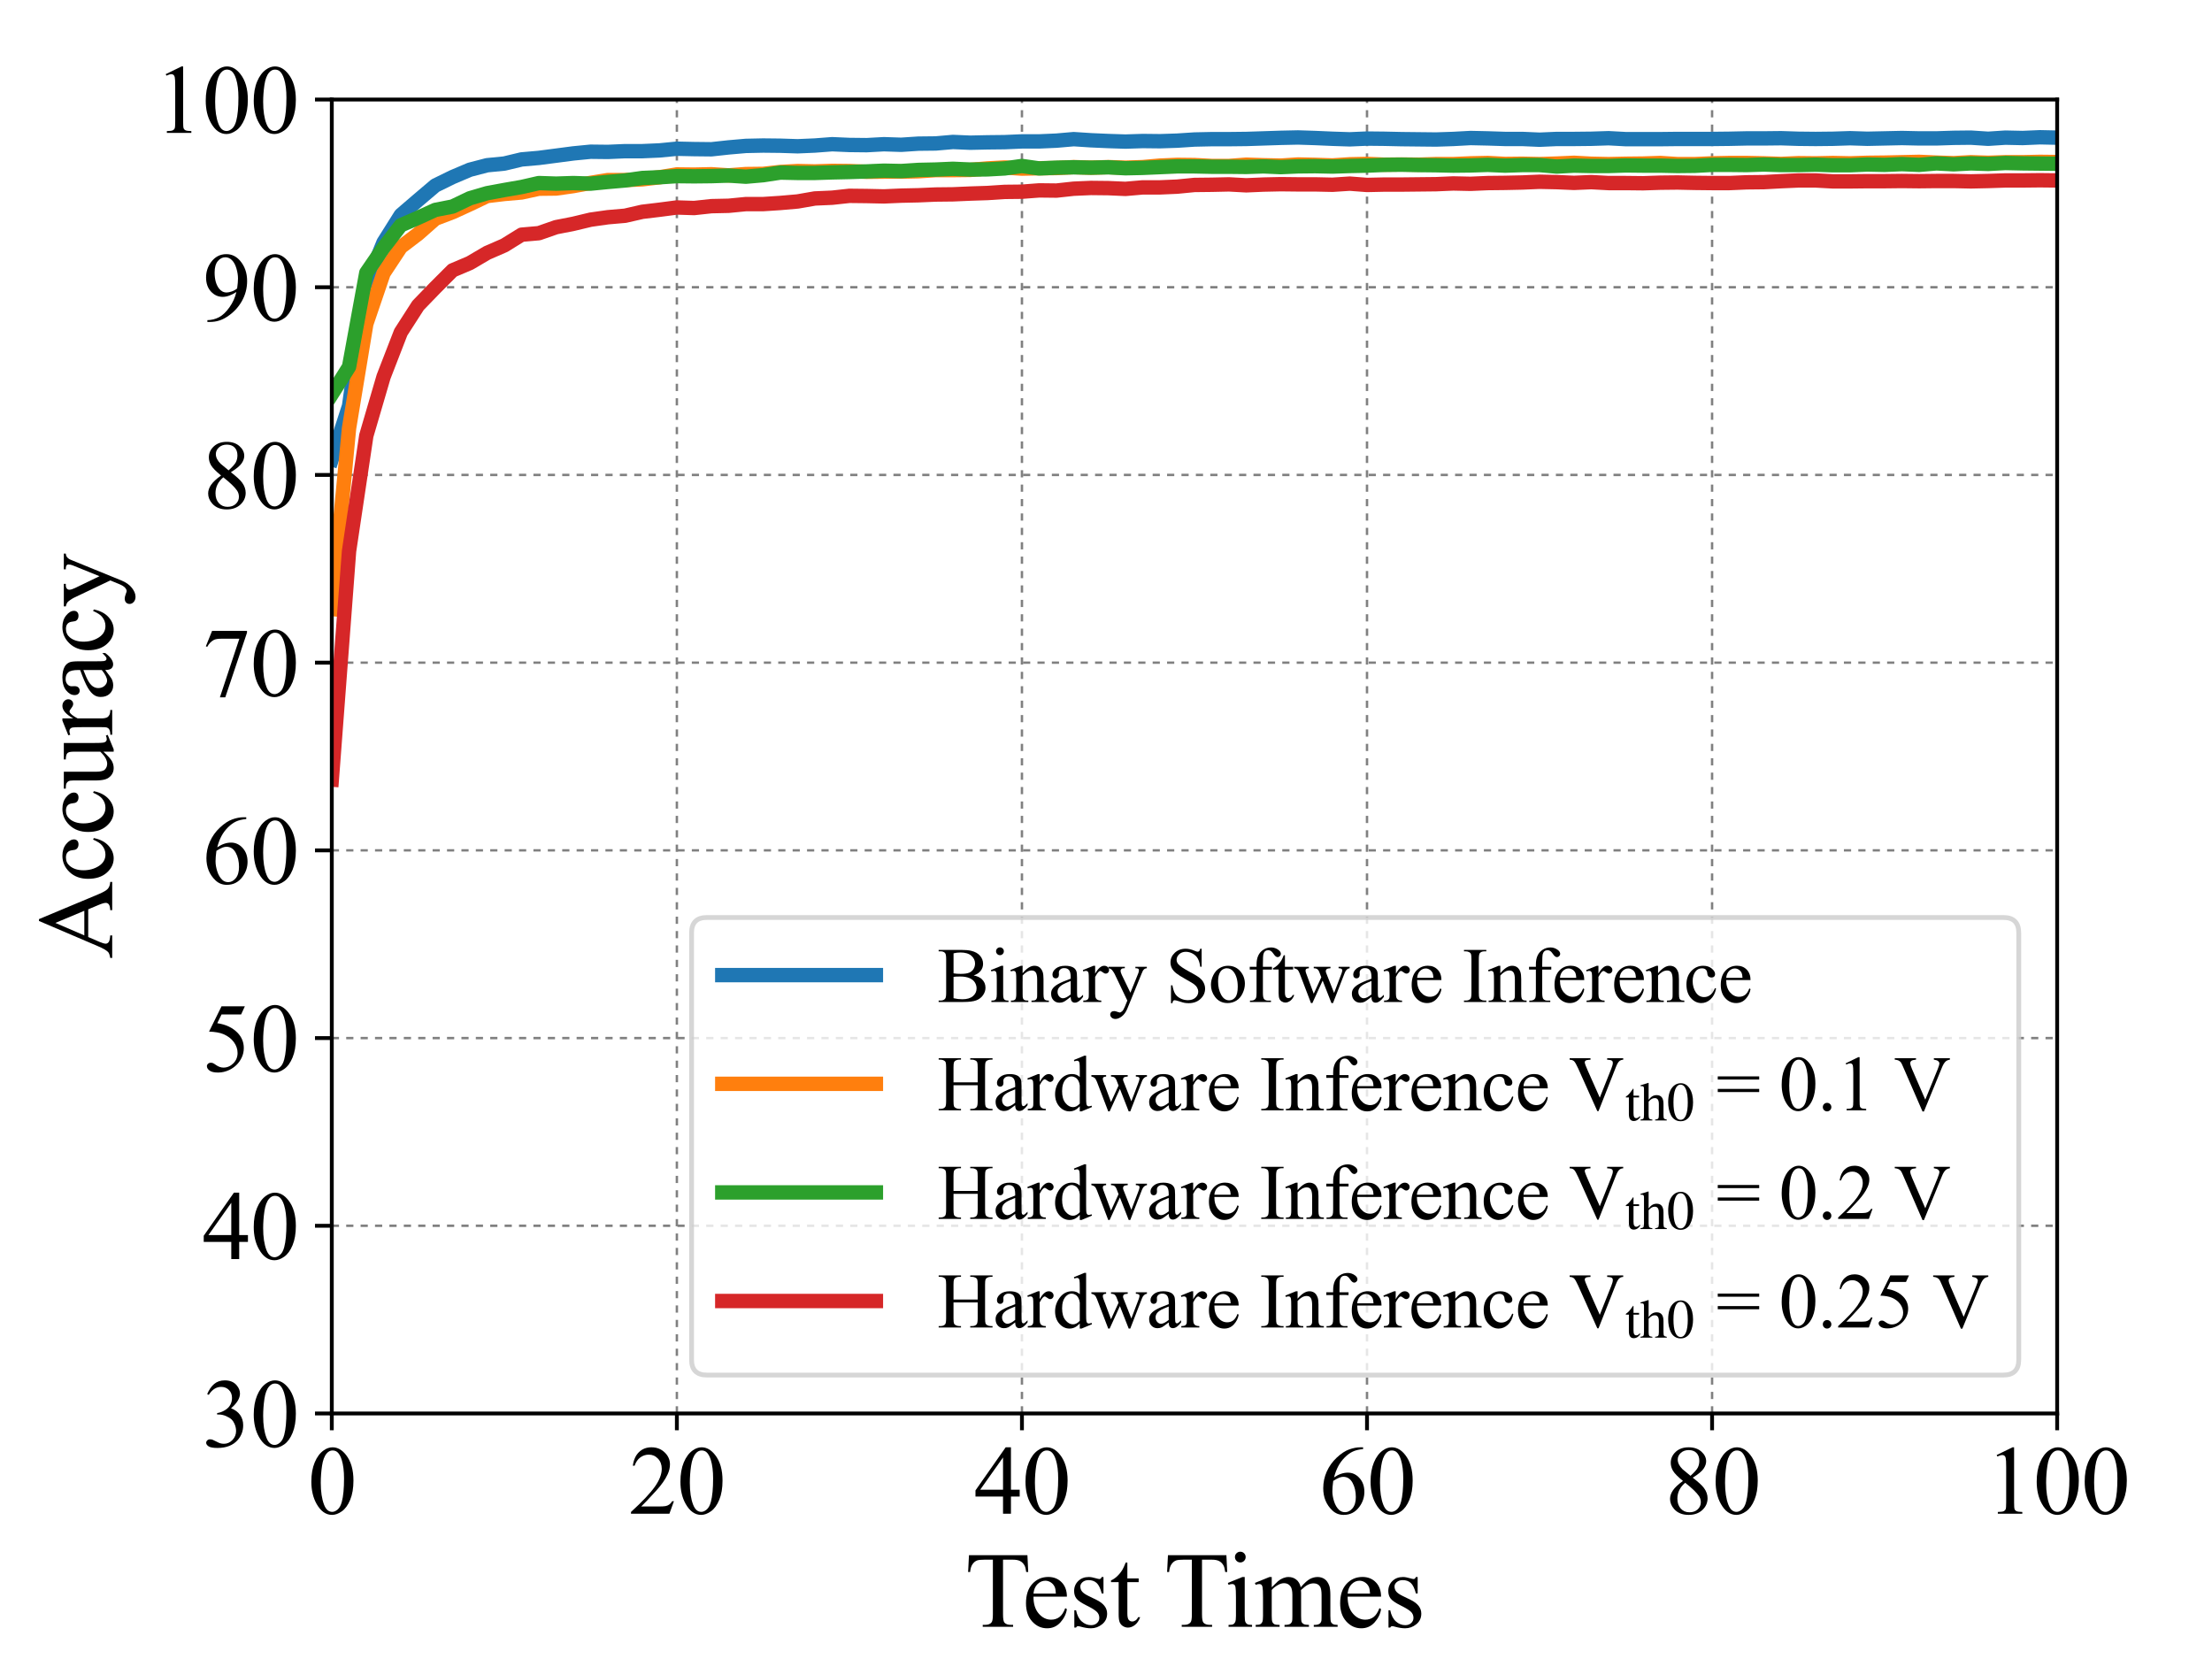 <?xml version="1.0" encoding="utf-8" standalone="no"?>
<!DOCTYPE svg PUBLIC "-//W3C//DTD SVG 1.1//EN"
  "http://www.w3.org/Graphics/SVG/1.1/DTD/svg11.dtd">
<svg xmlns:xlink="http://www.w3.org/1999/xlink" width="460.8pt" height="345.6pt" viewBox="0 0 460.8 345.6" xmlns="http://www.w3.org/2000/svg" version="1.1">
 <defs>
  <style type="text/css">*{stroke-linejoin: round; stroke-linecap: butt}</style>
 </defs>
 <g id="figure_1">
  <g id="patch_1">
   <path d="M 0 345.6 
L 460.8 345.6 
L 460.8 0 
L 0 0 
z
" style="fill: #ffffff"/>
  </g>
  <g id="axes_1">
   <g id="patch_2">
    <path d="M 69.12 294.451 
L 428.544 294.451 
L 428.544 20.736 
L 69.12 20.736 
z
" style="fill: #ffffff"/>
   </g>
   <g id="matplotlib.axis_1">
    <g id="xtick_1">
     <g id="line2d_1">
      <path d="M 69.12 294.451 
L 69.12 20.736 
" clip-path="url(#p3ecf745fe1)" style="fill: none; stroke-dasharray: 1.5,1.5; stroke-dashoffset: 0; stroke: #808080; stroke-width: 0.5"/>
     </g>
     <g id="line2d_2">
      <defs>
       <path id="mbfb9a41a4a" d="M 0 0 
L 0 3.5 
" style="stroke: #000000; stroke-width: 0.8"/>
      </defs>
      <g>
       <use xlink:href="#mbfb9a41a4a" x="69.12" y="294.451" style="stroke: #000000; stroke-width: 0.8"/>
      </g>
     </g>
     <g id="text_1">
      <!-- 0 -->
      <g transform="translate(64.12 315.339) scale(0.2 -0.2)">
       <defs>
        <path id="TimesNewRomanPSMT-30" d="M 231 2094 
Q 231 2819 450 3342 
Q 669 3866 1031 4122 
Q 1313 4325 1613 4325 
Q 2100 4325 2488 3828 
Q 2972 3213 2972 2159 
Q 2972 1422 2759 906 
Q 2547 391 2217 158 
Q 1888 -75 1581 -75 
Q 975 -75 572 641 
Q 231 1244 231 2094 
z
M 844 2016 
Q 844 1141 1059 588 
Q 1238 122 1591 122 
Q 1759 122 1940 273 
Q 2122 425 2216 781 
Q 2359 1319 2359 2297 
Q 2359 3022 2209 3506 
Q 2097 3866 1919 4016 
Q 1791 4119 1609 4119 
Q 1397 4119 1231 3928 
Q 1006 3669 925 3112 
Q 844 2556 844 2016 
z
" transform="scale(0.016)"/>
       </defs>
       <use xlink:href="#TimesNewRomanPSMT-30"/>
      </g>
     </g>
    </g>
    <g id="xtick_2">
     <g id="line2d_3">
      <path d="M 141.005 294.451 
L 141.005 20.736 
" clip-path="url(#p3ecf745fe1)" style="fill: none; stroke-dasharray: 1.5,1.5; stroke-dashoffset: 0; stroke: #808080; stroke-width: 0.5"/>
     </g>
     <g id="line2d_4">
      <g>
       <use xlink:href="#mbfb9a41a4a" x="141.005" y="294.451" style="stroke: #000000; stroke-width: 0.8"/>
      </g>
     </g>
     <g id="text_2">
      <!-- 20 -->
      <g transform="translate(131.005 315.339) scale(0.2 -0.2)">
       <defs>
        <path id="TimesNewRomanPSMT-32" d="M 2934 816 
L 2638 0 
L 138 0 
L 138 116 
Q 1241 1122 1691 1759 
Q 2141 2397 2141 2925 
Q 2141 3328 1894 3587 
Q 1647 3847 1303 3847 
Q 991 3847 742 3664 
Q 494 3481 375 3128 
L 259 3128 
Q 338 3706 661 4015 
Q 984 4325 1469 4325 
Q 1984 4325 2329 3994 
Q 2675 3663 2675 3213 
Q 2675 2891 2525 2569 
Q 2294 2063 1775 1497 
Q 997 647 803 472 
L 1909 472 
Q 2247 472 2383 497 
Q 2519 522 2628 598 
Q 2738 675 2819 816 
L 2934 816 
z
" transform="scale(0.016)"/>
       </defs>
       <use xlink:href="#TimesNewRomanPSMT-32"/>
       <use xlink:href="#TimesNewRomanPSMT-30" x="50"/>
      </g>
     </g>
    </g>
    <g id="xtick_3">
     <g id="line2d_5">
      <path d="M 212.89 294.451 
L 212.89 20.736 
" clip-path="url(#p3ecf745fe1)" style="fill: none; stroke-dasharray: 1.5,1.5; stroke-dashoffset: 0; stroke: #808080; stroke-width: 0.5"/>
     </g>
     <g id="line2d_6">
      <g>
       <use xlink:href="#mbfb9a41a4a" x="212.89" y="294.451" style="stroke: #000000; stroke-width: 0.8"/>
      </g>
     </g>
     <g id="text_3">
      <!-- 40 -->
      <g transform="translate(202.89 315.339) scale(0.2 -0.2)">
       <defs>
        <path id="TimesNewRomanPSMT-34" d="M 2978 1563 
L 2978 1119 
L 2409 1119 
L 2409 0 
L 1894 0 
L 1894 1119 
L 100 1119 
L 100 1519 
L 2066 4325 
L 2409 4325 
L 2409 1563 
L 2978 1563 
z
M 1894 1563 
L 1894 3666 
L 406 1563 
L 1894 1563 
z
" transform="scale(0.016)"/>
       </defs>
       <use xlink:href="#TimesNewRomanPSMT-34"/>
       <use xlink:href="#TimesNewRomanPSMT-30" x="50"/>
      </g>
     </g>
    </g>
    <g id="xtick_4">
     <g id="line2d_7">
      <path d="M 284.774 294.451 
L 284.774 20.736 
" clip-path="url(#p3ecf745fe1)" style="fill: none; stroke-dasharray: 1.5,1.5; stroke-dashoffset: 0; stroke: #808080; stroke-width: 0.5"/>
     </g>
     <g id="line2d_8">
      <g>
       <use xlink:href="#mbfb9a41a4a" x="284.774" y="294.451" style="stroke: #000000; stroke-width: 0.8"/>
      </g>
     </g>
     <g id="text_4">
      <!-- 60 -->
      <g transform="translate(274.774 315.339) scale(0.2 -0.2)">
       <defs>
        <path id="TimesNewRomanPSMT-36" d="M 2869 4325 
L 2869 4209 
Q 2456 4169 2195 4045 
Q 1934 3922 1679 3669 
Q 1425 3416 1258 3105 
Q 1091 2794 978 2366 
Q 1428 2675 1881 2675 
Q 2316 2675 2634 2325 
Q 2953 1975 2953 1425 
Q 2953 894 2631 456 
Q 2244 -75 1606 -75 
Q 1172 -75 869 213 
Q 275 772 275 1663 
Q 275 2231 503 2743 
Q 731 3256 1154 3653 
Q 1578 4050 1965 4187 
Q 2353 4325 2688 4325 
L 2869 4325 
z
M 925 2138 
Q 869 1716 869 1456 
Q 869 1156 980 804 
Q 1091 453 1309 247 
Q 1469 100 1697 100 
Q 1969 100 2183 356 
Q 2397 613 2397 1088 
Q 2397 1622 2184 2012 
Q 1972 2403 1581 2403 
Q 1463 2403 1327 2353 
Q 1191 2303 925 2138 
z
" transform="scale(0.016)"/>
       </defs>
       <use xlink:href="#TimesNewRomanPSMT-36"/>
       <use xlink:href="#TimesNewRomanPSMT-30" x="50"/>
      </g>
     </g>
    </g>
    <g id="xtick_5">
     <g id="line2d_9">
      <path d="M 356.659 294.451 
L 356.659 20.736 
" clip-path="url(#p3ecf745fe1)" style="fill: none; stroke-dasharray: 1.5,1.5; stroke-dashoffset: 0; stroke: #808080; stroke-width: 0.5"/>
     </g>
     <g id="line2d_10">
      <g>
       <use xlink:href="#mbfb9a41a4a" x="356.659" y="294.451" style="stroke: #000000; stroke-width: 0.8"/>
      </g>
     </g>
     <g id="text_5">
      <!-- 80 -->
      <g transform="translate(346.659 315.339) scale(0.2 -0.2)">
       <defs>
        <path id="TimesNewRomanPSMT-38" d="M 1228 2134 
Q 725 2547 579 2797 
Q 434 3047 434 3316 
Q 434 3728 753 4026 
Q 1072 4325 1600 4325 
Q 2113 4325 2425 4047 
Q 2738 3769 2738 3413 
Q 2738 3175 2569 2928 
Q 2400 2681 1866 2347 
Q 2416 1922 2594 1678 
Q 2831 1359 2831 1006 
Q 2831 559 2490 242 
Q 2150 -75 1597 -75 
Q 994 -75 656 303 
Q 388 606 388 966 
Q 388 1247 577 1523 
Q 766 1800 1228 2134 
z
M 1719 2469 
Q 2094 2806 2194 3001 
Q 2294 3197 2294 3444 
Q 2294 3772 2109 3958 
Q 1925 4144 1606 4144 
Q 1288 4144 1088 3959 
Q 888 3775 888 3528 
Q 888 3366 970 3203 
Q 1053 3041 1206 2894 
L 1719 2469 
z
M 1375 2016 
Q 1116 1797 991 1539 
Q 866 1281 866 981 
Q 866 578 1086 336 
Q 1306 94 1647 94 
Q 1984 94 2187 284 
Q 2391 475 2391 747 
Q 2391 972 2272 1150 
Q 2050 1481 1375 2016 
z
" transform="scale(0.016)"/>
       </defs>
       <use xlink:href="#TimesNewRomanPSMT-38"/>
       <use xlink:href="#TimesNewRomanPSMT-30" x="50"/>
      </g>
     </g>
    </g>
    <g id="xtick_6">
     <g id="line2d_11">
      <path d="M 428.544 294.451 
L 428.544 20.736 
" clip-path="url(#p3ecf745fe1)" style="fill: none; stroke-dasharray: 1.5,1.5; stroke-dashoffset: 0; stroke: #808080; stroke-width: 0.5"/>
     </g>
     <g id="line2d_12">
      <g>
       <use xlink:href="#mbfb9a41a4a" x="428.544" y="294.451" style="stroke: #000000; stroke-width: 0.8"/>
      </g>
     </g>
     <g id="text_6">
      <!-- 100 -->
      <g transform="translate(413.544 315.339) scale(0.2 -0.2)">
       <defs>
        <path id="TimesNewRomanPSMT-31" d="M 750 3822 
L 1781 4325 
L 1884 4325 
L 1884 747 
Q 1884 391 1914 303 
Q 1944 216 2037 169 
Q 2131 122 2419 116 
L 2419 0 
L 825 0 
L 825 116 
Q 1125 122 1212 167 
Q 1300 213 1334 289 
Q 1369 366 1369 747 
L 1369 3034 
Q 1369 3497 1338 3628 
Q 1316 3728 1258 3775 
Q 1200 3822 1119 3822 
Q 1003 3822 797 3725 
L 750 3822 
z
" transform="scale(0.016)"/>
       </defs>
       <use xlink:href="#TimesNewRomanPSMT-31"/>
       <use xlink:href="#TimesNewRomanPSMT-30" x="50"/>
       <use xlink:href="#TimesNewRomanPSMT-30" x="100"/>
      </g>
     </g>
    </g>
    <g id="text_7">
     <!-- Test Times -->
     <g transform="translate(200.996 338.893) scale(0.22 -0.22)">
      <defs>
       <path id="TimesNewRomanPSMT-54" d="M 3703 4238 
L 3750 3244 
L 3631 3244 
Q 3597 3506 3538 3619 
Q 3441 3800 3280 3886 
Q 3119 3972 2856 3972 
L 2259 3972 
L 2259 734 
Q 2259 344 2344 247 
Q 2463 116 2709 116 
L 2856 116 
L 2856 0 
L 1059 0 
L 1059 116 
L 1209 116 
Q 1478 116 1591 278 
Q 1659 378 1659 734 
L 1659 3972 
L 1150 3972 
Q 853 3972 728 3928 
Q 566 3869 450 3700 
Q 334 3531 313 3244 
L 194 3244 
L 244 4238 
L 3703 4238 
z
" transform="scale(0.016)"/>
       <path id="TimesNewRomanPSMT-65" d="M 681 1784 
Q 678 1147 991 784 
Q 1303 422 1725 422 
Q 2006 422 2214 576 
Q 2422 731 2563 1106 
L 2659 1044 
Q 2594 616 2278 264 
Q 1963 -88 1488 -88 
Q 972 -88 605 314 
Q 238 716 238 1394 
Q 238 2128 614 2539 
Q 991 2950 1559 2950 
Q 2041 2950 2350 2633 
Q 2659 2316 2659 1784 
L 681 1784 
z
M 681 1966 
L 2006 1966 
Q 1991 2241 1941 2353 
Q 1863 2528 1708 2628 
Q 1553 2728 1384 2728 
Q 1125 2728 920 2526 
Q 716 2325 681 1966 
z
" transform="scale(0.016)"/>
       <path id="TimesNewRomanPSMT-73" d="M 2050 2947 
L 2050 1972 
L 1947 1972 
Q 1828 2431 1642 2597 
Q 1456 2763 1169 2763 
Q 950 2763 815 2647 
Q 681 2531 681 2391 
Q 681 2216 781 2091 
Q 878 1963 1175 1819 
L 1631 1597 
Q 2266 1288 2266 781 
Q 2266 391 1970 151 
Q 1675 -88 1309 -88 
Q 1047 -88 709 6 
Q 606 38 541 38 
Q 469 38 428 -44 
L 325 -44 
L 325 978 
L 428 978 
Q 516 541 762 319 
Q 1009 97 1316 97 
Q 1531 97 1667 223 
Q 1803 350 1803 528 
Q 1803 744 1651 891 
Q 1500 1038 1047 1263 
Q 594 1488 453 1669 
Q 313 1847 313 2119 
Q 313 2472 555 2709 
Q 797 2947 1181 2947 
Q 1350 2947 1591 2875 
Q 1750 2828 1803 2828 
Q 1853 2828 1881 2850 
Q 1909 2872 1947 2947 
L 2050 2947 
z
" transform="scale(0.016)"/>
       <path id="TimesNewRomanPSMT-74" d="M 1031 3803 
L 1031 2863 
L 1700 2863 
L 1700 2644 
L 1031 2644 
L 1031 788 
Q 1031 509 1111 412 
Q 1191 316 1316 316 
Q 1419 316 1516 380 
Q 1613 444 1666 569 
L 1788 569 
Q 1678 263 1478 108 
Q 1278 -47 1066 -47 
Q 922 -47 784 33 
Q 647 113 581 261 
Q 516 409 516 719 
L 516 2644 
L 63 2644 
L 63 2747 
Q 234 2816 414 2980 
Q 594 3144 734 3369 
Q 806 3488 934 3803 
L 1031 3803 
z
" transform="scale(0.016)"/>
       <path id="TimesNewRomanPSMT-20" transform="scale(0.016)"/>
       <path id="TimesNewRomanPSMT-69" d="M 928 4444 
Q 1059 4444 1151 4351 
Q 1244 4259 1244 4128 
Q 1244 3997 1151 3903 
Q 1059 3809 928 3809 
Q 797 3809 703 3903 
Q 609 3997 609 4128 
Q 609 4259 701 4351 
Q 794 4444 928 4444 
z
M 1188 2947 
L 1188 647 
Q 1188 378 1227 289 
Q 1266 200 1342 156 
Q 1419 113 1622 113 
L 1622 0 
L 231 0 
L 231 113 
Q 441 113 512 153 
Q 584 194 626 287 
Q 669 381 669 647 
L 669 1750 
Q 669 2216 641 2353 
Q 619 2453 572 2492 
Q 525 2531 444 2531 
Q 356 2531 231 2484 
L 188 2597 
L 1050 2947 
L 1188 2947 
z
" transform="scale(0.016)"/>
       <path id="TimesNewRomanPSMT-6d" d="M 1050 2338 
Q 1363 2650 1419 2697 
Q 1559 2816 1721 2881 
Q 1884 2947 2044 2947 
Q 2313 2947 2506 2790 
Q 2700 2634 2766 2338 
Q 3088 2713 3309 2830 
Q 3531 2947 3766 2947 
Q 3994 2947 4170 2830 
Q 4347 2713 4450 2447 
Q 4519 2266 4519 1878 
L 4519 647 
Q 4519 378 4559 278 
Q 4591 209 4675 161 
Q 4759 113 4950 113 
L 4950 0 
L 3538 0 
L 3538 113 
L 3597 113 
Q 3781 113 3884 184 
Q 3956 234 3988 344 
Q 4000 397 4000 647 
L 4000 1878 
Q 4000 2228 3916 2372 
Q 3794 2572 3525 2572 
Q 3359 2572 3192 2489 
Q 3025 2406 2788 2181 
L 2781 2147 
L 2788 2013 
L 2788 647 
Q 2788 353 2820 281 
Q 2853 209 2943 161 
Q 3034 113 3253 113 
L 3253 0 
L 1806 0 
L 1806 113 
Q 2044 113 2133 169 
Q 2222 225 2256 338 
Q 2272 391 2272 647 
L 2272 1878 
Q 2272 2228 2169 2381 
Q 2031 2581 1784 2581 
Q 1616 2581 1450 2491 
Q 1191 2353 1050 2181 
L 1050 647 
Q 1050 366 1089 281 
Q 1128 197 1204 155 
Q 1281 113 1516 113 
L 1516 0 
L 100 0 
L 100 113 
Q 297 113 375 155 
Q 453 197 493 289 
Q 534 381 534 647 
L 534 1741 
Q 534 2213 506 2350 
Q 484 2453 437 2492 
Q 391 2531 309 2531 
Q 222 2531 100 2484 
L 53 2597 
L 916 2947 
L 1050 2947 
L 1050 2338 
z
" transform="scale(0.016)"/>
      </defs>
      <use xlink:href="#TimesNewRomanPSMT-54"/>
      <use xlink:href="#TimesNewRomanPSMT-65" x="54.084"/>
      <use xlink:href="#TimesNewRomanPSMT-73" x="98.469"/>
      <use xlink:href="#TimesNewRomanPSMT-74" x="137.385"/>
      <use xlink:href="#TimesNewRomanPSMT-20" x="165.168"/>
      <use xlink:href="#TimesNewRomanPSMT-54" x="188.418"/>
      <use xlink:href="#TimesNewRomanPSMT-69" x="246.002"/>
      <use xlink:href="#TimesNewRomanPSMT-6d" x="273.785"/>
      <use xlink:href="#TimesNewRomanPSMT-65" x="351.568"/>
      <use xlink:href="#TimesNewRomanPSMT-73" x="395.953"/>
     </g>
    </g>
   </g>
   <g id="matplotlib.axis_2">
    <g id="ytick_1">
     <g id="line2d_13">
      <path d="M 69.12 294.451 
L 428.544 294.451 
" clip-path="url(#p3ecf745fe1)" style="fill: none; stroke-dasharray: 1.5,1.5; stroke-dashoffset: 0; stroke: #808080; stroke-width: 0.5"/>
     </g>
     <g id="line2d_14">
      <defs>
       <path id="m0a72e8addf" d="M 0 0 
L -3.5 0 
" style="stroke: #000000; stroke-width: 0.8"/>
      </defs>
      <g>
       <use xlink:href="#m0a72e8addf" x="69.12" y="294.451" style="stroke: #000000; stroke-width: 0.8"/>
      </g>
     </g>
     <g id="text_8">
      <!-- 30 -->
      <g transform="translate(42.12 301.395) scale(0.2 -0.2)">
       <defs>
        <path id="TimesNewRomanPSMT-33" d="M 325 3431 
Q 506 3859 782 4092 
Q 1059 4325 1472 4325 
Q 1981 4325 2253 3994 
Q 2459 3747 2459 3466 
Q 2459 3003 1878 2509 
Q 2269 2356 2469 2072 
Q 2669 1788 2669 1403 
Q 2669 853 2319 450 
Q 1863 -75 997 -75 
Q 569 -75 414 31 
Q 259 138 259 259 
Q 259 350 332 419 
Q 406 488 509 488 
Q 588 488 669 463 
Q 722 447 909 348 
Q 1097 250 1169 231 
Q 1284 197 1416 197 
Q 1734 197 1970 444 
Q 2206 691 2206 1028 
Q 2206 1275 2097 1509 
Q 2016 1684 1919 1775 
Q 1784 1900 1550 2001 
Q 1316 2103 1072 2103 
L 972 2103 
L 972 2197 
Q 1219 2228 1467 2375 
Q 1716 2522 1828 2728 
Q 1941 2934 1941 3181 
Q 1941 3503 1739 3701 
Q 1538 3900 1238 3900 
Q 753 3900 428 3381 
L 325 3431 
z
" transform="scale(0.016)"/>
       </defs>
       <use xlink:href="#TimesNewRomanPSMT-33"/>
       <use xlink:href="#TimesNewRomanPSMT-30" x="50"/>
      </g>
     </g>
    </g>
    <g id="ytick_2">
     <g id="line2d_15">
      <path d="M 69.12 255.349 
L 428.544 255.349 
" clip-path="url(#p3ecf745fe1)" style="fill: none; stroke-dasharray: 1.5,1.5; stroke-dashoffset: 0; stroke: #808080; stroke-width: 0.5"/>
     </g>
     <g id="line2d_16">
      <g>
       <use xlink:href="#m0a72e8addf" x="69.12" y="255.349" style="stroke: #000000; stroke-width: 0.8"/>
      </g>
     </g>
     <g id="text_9">
      <!-- 40 -->
      <g transform="translate(42.12 262.293) scale(0.2 -0.2)">
       <use xlink:href="#TimesNewRomanPSMT-34"/>
       <use xlink:href="#TimesNewRomanPSMT-30" x="50"/>
      </g>
     </g>
    </g>
    <g id="ytick_3">
     <g id="line2d_17">
      <path d="M 69.12 216.247 
L 428.544 216.247 
" clip-path="url(#p3ecf745fe1)" style="fill: none; stroke-dasharray: 1.5,1.5; stroke-dashoffset: 0; stroke: #808080; stroke-width: 0.5"/>
     </g>
     <g id="line2d_18">
      <g>
       <use xlink:href="#m0a72e8addf" x="69.12" y="216.247" style="stroke: #000000; stroke-width: 0.8"/>
      </g>
     </g>
     <g id="text_10">
      <!-- 50 -->
      <g transform="translate(42.12 223.191) scale(0.2 -0.2)">
       <defs>
        <path id="TimesNewRomanPSMT-35" d="M 2778 4238 
L 2534 3706 
L 1259 3706 
L 981 3138 
Q 1809 3016 2294 2522 
Q 2709 2097 2709 1522 
Q 2709 1188 2573 903 
Q 2438 619 2231 419 
Q 2025 219 1772 97 
Q 1413 -75 1034 -75 
Q 653 -75 479 54 
Q 306 184 306 341 
Q 306 428 378 495 
Q 450 563 559 563 
Q 641 563 702 538 
Q 763 513 909 409 
Q 1144 247 1384 247 
Q 1750 247 2026 523 
Q 2303 800 2303 1197 
Q 2303 1581 2056 1914 
Q 1809 2247 1375 2428 
Q 1034 2569 447 2591 
L 1259 4238 
L 2778 4238 
z
" transform="scale(0.016)"/>
       </defs>
       <use xlink:href="#TimesNewRomanPSMT-35"/>
       <use xlink:href="#TimesNewRomanPSMT-30" x="50"/>
      </g>
     </g>
    </g>
    <g id="ytick_4">
     <g id="line2d_19">
      <path d="M 69.12 177.145 
L 428.544 177.145 
" clip-path="url(#p3ecf745fe1)" style="fill: none; stroke-dasharray: 1.5,1.5; stroke-dashoffset: 0; stroke: #808080; stroke-width: 0.5"/>
     </g>
     <g id="line2d_20">
      <g>
       <use xlink:href="#m0a72e8addf" x="69.12" y="177.145" style="stroke: #000000; stroke-width: 0.8"/>
      </g>
     </g>
     <g id="text_11">
      <!-- 60 -->
      <g transform="translate(42.12 184.088) scale(0.2 -0.2)">
       <use xlink:href="#TimesNewRomanPSMT-36"/>
       <use xlink:href="#TimesNewRomanPSMT-30" x="50"/>
      </g>
     </g>
    </g>
    <g id="ytick_5">
     <g id="line2d_21">
      <path d="M 69.12 138.043 
L 428.544 138.043 
" clip-path="url(#p3ecf745fe1)" style="fill: none; stroke-dasharray: 1.5,1.5; stroke-dashoffset: 0; stroke: #808080; stroke-width: 0.5"/>
     </g>
     <g id="line2d_22">
      <g>
       <use xlink:href="#m0a72e8addf" x="69.12" y="138.043" style="stroke: #000000; stroke-width: 0.8"/>
      </g>
     </g>
     <g id="text_12">
      <!-- 70 -->
      <g transform="translate(42.12 144.986) scale(0.2 -0.2)">
       <defs>
        <path id="TimesNewRomanPSMT-37" d="M 644 4238 
L 2916 4238 
L 2916 4119 
L 1503 -88 
L 1153 -88 
L 2419 3728 
L 1253 3728 
Q 900 3728 750 3644 
Q 488 3500 328 3200 
L 238 3234 
L 644 4238 
z
" transform="scale(0.016)"/>
       </defs>
       <use xlink:href="#TimesNewRomanPSMT-37"/>
       <use xlink:href="#TimesNewRomanPSMT-30" x="50"/>
      </g>
     </g>
    </g>
    <g id="ytick_6">
     <g id="line2d_23">
      <path d="M 69.12 98.94 
L 428.544 98.94 
" clip-path="url(#p3ecf745fe1)" style="fill: none; stroke-dasharray: 1.5,1.5; stroke-dashoffset: 0; stroke: #808080; stroke-width: 0.5"/>
     </g>
     <g id="line2d_24">
      <g>
       <use xlink:href="#m0a72e8addf" x="69.12" y="98.94" style="stroke: #000000; stroke-width: 0.8"/>
      </g>
     </g>
     <g id="text_13">
      <!-- 80 -->
      <g transform="translate(42.12 105.884) scale(0.2 -0.2)">
       <use xlink:href="#TimesNewRomanPSMT-38"/>
       <use xlink:href="#TimesNewRomanPSMT-30" x="50"/>
      </g>
     </g>
    </g>
    <g id="ytick_7">
     <g id="line2d_25">
      <path d="M 69.12 59.838 
L 428.544 59.838 
" clip-path="url(#p3ecf745fe1)" style="fill: none; stroke-dasharray: 1.5,1.5; stroke-dashoffset: 0; stroke: #808080; stroke-width: 0.5"/>
     </g>
     <g id="line2d_26">
      <g>
       <use xlink:href="#m0a72e8addf" x="69.12" y="59.838" style="stroke: #000000; stroke-width: 0.8"/>
      </g>
     </g>
     <g id="text_14">
      <!-- 90 -->
      <g transform="translate(42.12 66.782) scale(0.2 -0.2)">
       <defs>
        <path id="TimesNewRomanPSMT-39" d="M 338 -88 
L 338 28 
Q 744 34 1094 217 
Q 1444 400 1770 856 
Q 2097 1313 2225 1859 
Q 1734 1544 1338 1544 
Q 891 1544 572 1889 
Q 253 2234 253 2806 
Q 253 3363 572 3797 
Q 956 4325 1575 4325 
Q 2097 4325 2469 3894 
Q 2925 3359 2925 2575 
Q 2925 1869 2578 1258 
Q 2231 647 1613 244 
Q 1109 -88 516 -88 
L 338 -88 
z
M 2275 2091 
Q 2331 2497 2331 2741 
Q 2331 3044 2228 3395 
Q 2125 3747 1936 3934 
Q 1747 4122 1506 4122 
Q 1228 4122 1018 3872 
Q 809 3622 809 3128 
Q 809 2469 1088 2097 
Q 1291 1828 1588 1828 
Q 1731 1828 1928 1897 
Q 2125 1966 2275 2091 
z
" transform="scale(0.016)"/>
       </defs>
       <use xlink:href="#TimesNewRomanPSMT-39"/>
       <use xlink:href="#TimesNewRomanPSMT-30" x="50"/>
      </g>
     </g>
    </g>
    <g id="ytick_8">
     <g id="line2d_27">
      <path d="M 69.12 20.736 
L 428.544 20.736 
" clip-path="url(#p3ecf745fe1)" style="fill: none; stroke-dasharray: 1.5,1.5; stroke-dashoffset: 0; stroke: #808080; stroke-width: 0.5"/>
     </g>
     <g id="line2d_28">
      <g>
       <use xlink:href="#m0a72e8addf" x="69.12" y="20.736" style="stroke: #000000; stroke-width: 0.8"/>
      </g>
     </g>
     <g id="text_15">
      <!-- 100 -->
      <g transform="translate(32.12 27.68) scale(0.2 -0.2)">
       <use xlink:href="#TimesNewRomanPSMT-31"/>
       <use xlink:href="#TimesNewRomanPSMT-30" x="50"/>
       <use xlink:href="#TimesNewRomanPSMT-30" x="100"/>
      </g>
     </g>
    </g>
    <g id="text_16">
     <!-- Accuracy -->
     <g transform="translate(23.373 199.732) rotate(-90) scale(0.22 -0.22)">
      <defs>
       <path id="TimesNewRomanPSMT-41" d="M 2928 1419 
L 1288 1419 
L 1000 750 
Q 894 503 894 381 
Q 894 284 986 211 
Q 1078 138 1384 116 
L 1384 0 
L 50 0 
L 50 116 
Q 316 163 394 238 
Q 553 388 747 847 
L 2238 4334 
L 2347 4334 
L 3822 809 
Q 4000 384 4145 257 
Q 4291 131 4550 116 
L 4550 0 
L 2878 0 
L 2878 116 
Q 3131 128 3220 200 
Q 3309 272 3309 375 
Q 3309 513 3184 809 
L 2928 1419 
z
M 2841 1650 
L 2122 3363 
L 1384 1650 
L 2841 1650 
z
" transform="scale(0.016)"/>
       <path id="TimesNewRomanPSMT-63" d="M 2631 1088 
Q 2516 522 2178 217 
Q 1841 -88 1431 -88 
Q 944 -88 581 321 
Q 219 731 219 1428 
Q 219 2103 620 2525 
Q 1022 2947 1584 2947 
Q 2006 2947 2278 2723 
Q 2550 2500 2550 2259 
Q 2550 2141 2473 2067 
Q 2397 1994 2259 1994 
Q 2075 1994 1981 2113 
Q 1928 2178 1911 2362 
Q 1894 2547 1784 2644 
Q 1675 2738 1481 2738 
Q 1169 2738 978 2506 
Q 725 2200 725 1697 
Q 725 1184 976 792 
Q 1228 400 1656 400 
Q 1963 400 2206 609 
Q 2378 753 2541 1131 
L 2631 1088 
z
" transform="scale(0.016)"/>
       <path id="TimesNewRomanPSMT-75" d="M 2709 2863 
L 2709 1128 
Q 2709 631 2732 520 
Q 2756 409 2807 365 
Q 2859 322 2928 322 
Q 3025 322 3147 375 
L 3191 266 
L 2334 -88 
L 2194 -88 
L 2194 519 
Q 1825 119 1631 15 
Q 1438 -88 1222 -88 
Q 981 -88 804 51 
Q 628 191 559 409 
Q 491 628 491 1028 
L 491 2306 
Q 491 2509 447 2587 
Q 403 2666 317 2708 
Q 231 2750 6 2747 
L 6 2863 
L 1009 2863 
L 1009 947 
Q 1009 547 1148 422 
Q 1288 297 1484 297 
Q 1619 297 1789 381 
Q 1959 466 2194 703 
L 2194 2325 
Q 2194 2569 2105 2655 
Q 2016 2741 1734 2747 
L 1734 2863 
L 2709 2863 
z
" transform="scale(0.016)"/>
       <path id="TimesNewRomanPSMT-72" d="M 1038 2947 
L 1038 2303 
Q 1397 2947 1775 2947 
Q 1947 2947 2059 2842 
Q 2172 2738 2172 2600 
Q 2172 2478 2090 2393 
Q 2009 2309 1897 2309 
Q 1788 2309 1652 2417 
Q 1516 2525 1450 2525 
Q 1394 2525 1328 2463 
Q 1188 2334 1038 2041 
L 1038 669 
Q 1038 431 1097 309 
Q 1138 225 1241 169 
Q 1344 113 1538 113 
L 1538 0 
L 72 0 
L 72 113 
Q 291 113 397 181 
Q 475 231 506 341 
Q 522 394 522 644 
L 522 1753 
Q 522 2253 501 2348 
Q 481 2444 426 2487 
Q 372 2531 291 2531 
Q 194 2531 72 2484 
L 41 2597 
L 906 2947 
L 1038 2947 
z
" transform="scale(0.016)"/>
       <path id="TimesNewRomanPSMT-61" d="M 1822 413 
Q 1381 72 1269 19 
Q 1100 -59 909 -59 
Q 613 -59 420 144 
Q 228 347 228 678 
Q 228 888 322 1041 
Q 450 1253 767 1440 
Q 1084 1628 1822 1897 
L 1822 2009 
Q 1822 2438 1686 2597 
Q 1550 2756 1291 2756 
Q 1094 2756 978 2650 
Q 859 2544 859 2406 
L 866 2225 
Q 866 2081 792 2003 
Q 719 1925 600 1925 
Q 484 1925 411 2006 
Q 338 2088 338 2228 
Q 338 2497 613 2722 
Q 888 2947 1384 2947 
Q 1766 2947 2009 2819 
Q 2194 2722 2281 2516 
Q 2338 2381 2338 1966 
L 2338 994 
Q 2338 584 2353 492 
Q 2369 400 2405 369 
Q 2441 338 2488 338 
Q 2538 338 2575 359 
Q 2641 400 2828 588 
L 2828 413 
Q 2478 -56 2159 -56 
Q 2006 -56 1915 50 
Q 1825 156 1822 413 
z
M 1822 616 
L 1822 1706 
Q 1350 1519 1213 1441 
Q 966 1303 859 1153 
Q 753 1003 753 825 
Q 753 600 887 451 
Q 1022 303 1197 303 
Q 1434 303 1822 616 
z
" transform="scale(0.016)"/>
       <path id="TimesNewRomanPSMT-79" d="M 38 2863 
L 1372 2863 
L 1372 2747 
L 1306 2747 
Q 1166 2747 1095 2686 
Q 1025 2625 1025 2534 
Q 1025 2413 1128 2197 
L 1825 753 
L 2466 2334 
Q 2519 2463 2519 2588 
Q 2519 2644 2497 2672 
Q 2472 2706 2419 2726 
Q 2366 2747 2231 2747 
L 2231 2863 
L 3163 2863 
L 3163 2747 
Q 3047 2734 2984 2696 
Q 2922 2659 2847 2556 
Q 2819 2513 2741 2316 
L 1575 -541 
Q 1406 -956 1132 -1168 
Q 859 -1381 606 -1381 
Q 422 -1381 303 -1275 
Q 184 -1169 184 -1031 
Q 184 -900 270 -820 
Q 356 -741 506 -741 
Q 609 -741 788 -809 
Q 913 -856 944 -856 
Q 1038 -856 1148 -759 
Q 1259 -663 1372 -384 
L 1575 113 
L 547 2272 
Q 500 2369 397 2513 
Q 319 2622 269 2659 
Q 197 2709 38 2747 
L 38 2863 
z
" transform="scale(0.016)"/>
      </defs>
      <use xlink:href="#TimesNewRomanPSMT-41"/>
      <use xlink:href="#TimesNewRomanPSMT-63" x="72.217"/>
      <use xlink:href="#TimesNewRomanPSMT-63" x="116.602"/>
      <use xlink:href="#TimesNewRomanPSMT-75" x="160.986"/>
      <use xlink:href="#TimesNewRomanPSMT-72" x="210.986"/>
      <use xlink:href="#TimesNewRomanPSMT-61" x="244.287"/>
      <use xlink:href="#TimesNewRomanPSMT-63" x="288.672"/>
      <use xlink:href="#TimesNewRomanPSMT-79" x="333.057"/>
     </g>
    </g>
   </g>
   <g id="line2d_29">
    <path d="M 69.12 95.656 
L 72.714 84.59 
L 76.308 59.252 
L 79.903 50.493 
L 83.497 44.784 
L 87.091 41.695 
L 90.685 38.645 
L 94.28 36.885 
L 97.874 35.36 
L 101.468 34.422 
L 105.062 34.07 
L 108.657 33.21 
L 112.251 32.897 
L 115.845 32.428 
L 119.439 31.958 
L 123.034 31.606 
L 126.628 31.646 
L 130.222 31.489 
L 133.816 31.489 
L 137.411 31.333 
L 141.005 30.981 
L 144.599 31.059 
L 148.193 31.098 
L 151.788 30.707 
L 155.382 30.394 
L 158.976 30.316 
L 162.57 30.355 
L 166.164 30.472 
L 169.759 30.316 
L 173.353 30.042 
L 176.947 30.199 
L 180.541 30.238 
L 184.136 30.042 
L 187.73 30.16 
L 191.324 29.925 
L 194.918 29.886 
L 198.513 29.573 
L 202.107 29.729 
L 205.701 29.651 
L 209.295 29.612 
L 212.89 29.456 
L 216.484 29.456 
L 220.078 29.299 
L 223.672 28.987 
L 227.267 29.221 
L 230.861 29.378 
L 234.455 29.495 
L 238.049 29.378 
L 241.644 29.417 
L 245.238 29.299 
L 248.832 29.065 
L 252.426 28.987 
L 256.02 28.987 
L 259.615 28.947 
L 263.209 28.83 
L 266.803 28.713 
L 270.397 28.635 
L 273.992 28.752 
L 277.586 28.908 
L 281.18 29.026 
L 284.774 28.869 
L 288.369 28.908 
L 291.963 28.987 
L 295.557 29.026 
L 299.151 29.065 
L 302.746 28.947 
L 306.34 28.752 
L 309.934 28.83 
L 313.528 28.947 
L 317.123 28.947 
L 320.717 29.104 
L 324.311 28.947 
L 327.905 28.947 
L 331.5 28.908 
L 335.094 28.791 
L 338.688 28.987 
L 342.282 28.987 
L 345.876 28.987 
L 349.471 28.947 
L 353.065 28.947 
L 356.659 28.947 
L 360.253 28.908 
L 363.848 28.83 
L 367.442 28.83 
L 371.036 28.791 
L 374.63 28.908 
L 378.225 28.947 
L 381.819 28.908 
L 385.413 28.791 
L 389.007 28.908 
L 392.602 28.83 
L 396.196 28.752 
L 399.79 28.83 
L 403.384 28.83 
L 406.979 28.713 
L 410.573 28.674 
L 414.167 28.908 
L 417.761 28.674 
L 421.356 28.752 
L 424.95 28.596 
L 428.544 28.674 
" clip-path="url(#p3ecf745fe1)" style="fill: none; stroke: #1f77b4; stroke-width: 3; stroke-linecap: square"/>
   </g>
   <g id="line2d_30">
    <path d="M 69.12 126.859 
L 72.714 89.204 
L 76.308 67.463 
L 79.903 56.906 
L 83.497 51.47 
L 87.091 48.733 
L 90.685 45.566 
L 94.28 44.197 
L 97.874 42.555 
L 101.468 40.835 
L 105.062 40.404 
L 108.657 40.092 
L 112.251 39.31 
L 115.845 39.27 
L 119.439 38.762 
L 123.034 38.097 
L 126.628 37.511 
L 130.222 37.511 
L 133.816 37.354 
L 137.411 36.924 
L 141.005 36.338 
L 144.599 36.377 
L 148.193 36.299 
L 151.788 36.533 
L 155.382 36.26 
L 158.976 36.22 
L 162.57 35.829 
L 166.164 35.634 
L 169.759 35.712 
L 173.353 35.595 
L 176.947 35.634 
L 180.541 35.79 
L 184.136 35.751 
L 187.73 35.751 
L 191.324 35.673 
L 194.918 35.438 
L 198.513 35.438 
L 202.107 35.399 
L 205.701 35.086 
L 209.295 34.891 
L 212.89 35.126 
L 216.484 35.047 
L 220.078 35.008 
L 223.672 34.813 
L 227.267 34.93 
L 230.861 34.813 
L 234.455 34.93 
L 238.049 34.813 
L 241.644 34.5 
L 245.238 34.344 
L 248.832 34.383 
L 252.426 34.578 
L 256.02 34.578 
L 259.615 34.304 
L 263.209 34.422 
L 266.803 34.5 
L 270.397 34.265 
L 273.992 34.344 
L 277.586 34.461 
L 281.18 34.226 
L 284.774 34.148 
L 288.369 34.304 
L 291.963 34.265 
L 295.557 34.304 
L 299.151 34.187 
L 302.746 34.187 
L 306.34 34.031 
L 309.934 33.953 
L 313.528 34.148 
L 317.123 34.109 
L 320.717 34.187 
L 324.311 34.07 
L 327.905 33.913 
L 331.5 34.109 
L 335.094 34.187 
L 338.688 34.109 
L 342.282 34.07 
L 345.876 33.953 
L 349.471 34.187 
L 353.065 34.187 
L 356.659 34.031 
L 360.253 33.953 
L 363.848 33.953 
L 367.442 34.031 
L 371.036 34.148 
L 374.63 33.992 
L 378.225 34.031 
L 381.819 33.953 
L 385.413 34.031 
L 389.007 33.913 
L 392.602 33.874 
L 396.196 33.796 
L 399.79 33.718 
L 403.384 33.874 
L 406.979 33.992 
L 410.573 33.796 
L 414.167 33.913 
L 417.761 33.796 
L 421.356 33.796 
L 424.95 33.718 
L 428.544 33.757 
" clip-path="url(#p3ecf745fe1)" style="fill: none; stroke: #ff7f0e; stroke-width: 3; stroke-linecap: square"/>
   </g>
   <g id="line2d_31">
    <path d="M 69.12 82.126 
L 72.714 76.417 
L 76.308 56.827 
L 79.903 51.588 
L 83.497 46.934 
L 87.091 45.37 
L 90.685 43.728 
L 94.28 43.024 
L 97.874 41.304 
L 101.468 40.248 
L 105.062 39.583 
L 108.657 38.958 
L 112.251 38.136 
L 115.845 38.254 
L 119.439 38.136 
L 123.034 38.254 
L 126.628 37.902 
L 130.222 37.589 
L 133.816 37.081 
L 137.411 36.924 
L 141.005 36.69 
L 144.599 36.729 
L 148.193 36.69 
L 151.788 36.572 
L 155.382 36.807 
L 158.976 36.494 
L 162.57 35.947 
L 166.164 36.025 
L 169.759 36.025 
L 173.353 35.908 
L 176.947 35.829 
L 180.541 35.712 
L 184.136 35.556 
L 187.73 35.634 
L 191.324 35.399 
L 194.918 35.321 
L 198.513 35.165 
L 202.107 35.321 
L 205.701 35.282 
L 209.295 35.086 
L 212.89 34.578 
L 216.484 35.086 
L 220.078 34.93 
L 223.672 34.852 
L 227.267 34.93 
L 230.861 34.852 
L 234.455 35.047 
L 238.049 34.969 
L 241.644 34.813 
L 245.238 34.656 
L 248.832 34.656 
L 252.426 34.735 
L 256.02 34.735 
L 259.615 34.774 
L 263.209 34.656 
L 266.803 34.813 
L 270.397 34.656 
L 273.992 34.617 
L 277.586 34.695 
L 281.18 34.578 
L 284.774 34.5 
L 288.369 34.344 
L 291.963 34.304 
L 295.557 34.383 
L 299.151 34.422 
L 302.746 34.5 
L 306.34 34.461 
L 309.934 34.344 
L 313.528 34.5 
L 317.123 34.383 
L 320.717 34.383 
L 324.311 34.695 
L 327.905 34.5 
L 331.5 34.578 
L 335.094 34.578 
L 338.688 34.461 
L 342.282 34.5 
L 345.876 34.5 
L 349.471 34.578 
L 353.065 34.539 
L 356.659 34.344 
L 360.253 34.344 
L 363.848 34.383 
L 367.442 34.265 
L 371.036 34.383 
L 374.63 34.383 
L 378.225 34.304 
L 381.819 34.422 
L 385.413 34.422 
L 389.007 34.265 
L 392.602 34.344 
L 396.196 34.187 
L 399.79 34.344 
L 403.384 34.031 
L 406.979 34.226 
L 410.573 34.031 
L 414.167 34.148 
L 417.761 33.953 
L 421.356 34.031 
L 424.95 34.07 
L 428.544 34.109 
" clip-path="url(#p3ecf745fe1)" style="fill: none; stroke: #2ca02c; stroke-width: 3; stroke-linecap: square"/>
   </g>
   <g id="line2d_32">
    <path d="M 69.12 162.403 
L 72.714 114.816 
L 76.308 90.768 
L 79.903 78.49 
L 83.497 69.223 
L 87.091 63.631 
L 90.685 59.916 
L 94.28 56.319 
L 97.874 54.794 
L 101.468 52.682 
L 105.062 51.118 
L 108.657 48.89 
L 112.251 48.577 
L 115.845 47.325 
L 119.439 46.622 
L 123.034 45.761 
L 126.628 45.253 
L 130.222 44.94 
L 133.816 44.119 
L 137.411 43.689 
L 141.005 43.22 
L 144.599 43.337 
L 148.193 42.946 
L 151.788 42.868 
L 155.382 42.516 
L 158.976 42.516 
L 162.57 42.281 
L 166.164 41.968 
L 169.759 41.343 
L 173.353 41.186 
L 176.947 40.795 
L 180.541 40.835 
L 184.136 40.913 
L 187.73 40.756 
L 191.324 40.678 
L 194.918 40.522 
L 198.513 40.483 
L 202.107 40.326 
L 205.701 40.209 
L 209.295 39.974 
L 212.89 39.935 
L 216.484 39.661 
L 220.078 39.701 
L 223.672 39.31 
L 227.267 39.153 
L 230.861 39.192 
L 234.455 39.349 
L 238.049 39.036 
L 241.644 39.036 
L 245.238 38.879 
L 248.832 38.527 
L 252.426 38.488 
L 256.02 38.41 
L 259.615 38.606 
L 263.209 38.449 
L 266.803 38.371 
L 270.397 38.41 
L 273.992 38.41 
L 277.586 38.488 
L 281.18 38.254 
L 284.774 38.527 
L 288.369 38.449 
L 291.963 38.449 
L 295.557 38.41 
L 299.151 38.371 
L 302.746 38.215 
L 306.34 38.293 
L 309.934 38.136 
L 313.528 38.097 
L 317.123 38.019 
L 320.717 37.863 
L 324.311 37.941 
L 327.905 38.097 
L 331.5 37.941 
L 335.094 38.136 
L 338.688 38.136 
L 342.282 38.176 
L 345.876 38.058 
L 349.471 38.019 
L 353.065 38.097 
L 356.659 38.136 
L 360.253 38.136 
L 363.848 37.98 
L 367.442 37.941 
L 371.036 37.745 
L 374.63 37.589 
L 378.225 37.589 
L 381.819 37.785 
L 385.413 37.785 
L 389.007 37.745 
L 392.602 37.745 
L 396.196 37.706 
L 399.79 37.745 
L 403.384 37.706 
L 406.979 37.706 
L 410.573 37.785 
L 414.167 37.706 
L 417.761 37.589 
L 421.356 37.589 
L 424.95 37.55 
L 428.544 37.589 
" clip-path="url(#p3ecf745fe1)" style="fill: none; stroke: #d62728; stroke-width: 3; stroke-linecap: square"/>
   </g>
   <g id="patch_3">
    <path d="M 69.12 294.451 
L 69.12 20.736 
" style="fill: none; stroke: #000000; stroke-width: 0.8; stroke-linejoin: miter; stroke-linecap: square"/>
   </g>
   <g id="patch_4">
    <path d="M 428.544 294.451 
L 428.544 20.736 
" style="fill: none; stroke: #000000; stroke-width: 0.8; stroke-linejoin: miter; stroke-linecap: square"/>
   </g>
   <g id="patch_5">
    <path d="M 69.12 294.451 
L 428.544 294.451 
" style="fill: none; stroke: #000000; stroke-width: 0.8; stroke-linejoin: miter; stroke-linecap: square"/>
   </g>
   <g id="patch_6">
    <path d="M 69.12 20.736 
L 428.544 20.736 
" style="fill: none; stroke: #000000; stroke-width: 0.8; stroke-linejoin: miter; stroke-linecap: square"/>
   </g>
   <g id="legend_1">
    <g id="patch_7">
     <path d="M 147.264 286.451 
L 417.344 286.451 
Q 420.544 286.451 420.544 283.251 
L 420.544 194.331 
Q 420.544 191.131 417.344 191.131 
L 147.264 191.131 
Q 144.064 191.131 144.064 194.331 
L 144.064 283.251 
Q 144.064 286.451 147.264 286.451 
z
" style="fill: #ffffff; opacity: 0.8; stroke: #cccccc; stroke-linejoin: miter"/>
    </g>
    <g id="line2d_33">
     <path d="M 150.464 203.131 
L 166.464 203.131 
L 182.464 203.131 
" style="fill: none; stroke: #1f77b4; stroke-width: 3; stroke-linecap: square"/>
    </g>
    <g id="text_17">
     <!-- Binary Software Inference -->
     <g transform="translate(195.264 208.731) scale(0.16 -0.16)">
      <defs>
       <path id="TimesNewRomanPSMT-42" d="M 2956 2163 
Q 3397 2069 3616 1863 
Q 3919 1575 3919 1159 
Q 3919 844 3719 555 
Q 3519 266 3170 133 
Q 2822 0 2106 0 
L 106 0 
L 106 116 
L 266 116 
Q 531 116 647 284 
Q 719 394 719 750 
L 719 3488 
Q 719 3881 628 3984 
Q 506 4122 266 4122 
L 106 4122 
L 106 4238 
L 1938 4238 
Q 2450 4238 2759 4163 
Q 3228 4050 3475 3764 
Q 3722 3478 3722 3106 
Q 3722 2788 3528 2536 
Q 3334 2284 2956 2163 
z
M 1319 2331 
Q 1434 2309 1582 2298 
Q 1731 2288 1909 2288 
Q 2366 2288 2595 2386 
Q 2825 2484 2947 2687 
Q 3069 2891 3069 3131 
Q 3069 3503 2766 3765 
Q 2463 4028 1881 4028 
Q 1569 4028 1319 3959 
L 1319 2331 
z
M 1319 306 
Q 1681 222 2034 222 
Q 2600 222 2897 476 
Q 3194 731 3194 1106 
Q 3194 1353 3059 1581 
Q 2925 1809 2622 1940 
Q 2319 2072 1872 2072 
Q 1678 2072 1540 2065 
Q 1403 2059 1319 2044 
L 1319 306 
z
" transform="scale(0.016)"/>
       <path id="TimesNewRomanPSMT-6e" d="M 1034 2341 
Q 1538 2947 1994 2947 
Q 2228 2947 2397 2830 
Q 2566 2713 2666 2444 
Q 2734 2256 2734 1869 
L 2734 647 
Q 2734 375 2778 278 
Q 2813 200 2889 156 
Q 2966 113 3172 113 
L 3172 0 
L 1756 0 
L 1756 113 
L 1816 113 
Q 2016 113 2095 173 
Q 2175 234 2206 353 
Q 2219 400 2219 647 
L 2219 1819 
Q 2219 2209 2117 2386 
Q 2016 2563 1775 2563 
Q 1403 2563 1034 2156 
L 1034 647 
Q 1034 356 1069 288 
Q 1113 197 1189 155 
Q 1266 113 1500 113 
L 1500 0 
L 84 0 
L 84 113 
L 147 113 
Q 366 113 442 223 
Q 519 334 519 647 
L 519 1709 
Q 519 2225 495 2337 
Q 472 2450 423 2490 
Q 375 2531 294 2531 
Q 206 2531 84 2484 
L 38 2597 
L 900 2947 
L 1034 2947 
L 1034 2341 
z
" transform="scale(0.016)"/>
       <path id="TimesNewRomanPSMT-53" d="M 2934 4334 
L 2934 2869 
L 2819 2869 
Q 2763 3291 2617 3541 
Q 2472 3791 2203 3937 
Q 1934 4084 1647 4084 
Q 1322 4084 1109 3886 
Q 897 3688 897 3434 
Q 897 3241 1031 3081 
Q 1225 2847 1953 2456 
Q 2547 2138 2764 1967 
Q 2981 1797 3098 1565 
Q 3216 1334 3216 1081 
Q 3216 600 2842 251 
Q 2469 -97 1881 -97 
Q 1697 -97 1534 -69 
Q 1438 -53 1133 45 
Q 828 144 747 144 
Q 669 144 623 97 
Q 578 50 556 -97 
L 441 -97 
L 441 1356 
L 556 1356 
Q 638 900 775 673 
Q 913 447 1195 297 
Q 1478 147 1816 147 
Q 2206 147 2432 353 
Q 2659 559 2659 841 
Q 2659 997 2573 1156 
Q 2488 1316 2306 1453 
Q 2184 1547 1640 1851 
Q 1097 2156 867 2337 
Q 638 2519 519 2737 
Q 400 2956 400 3219 
Q 400 3675 750 4004 
Q 1100 4334 1641 4334 
Q 1978 4334 2356 4169 
Q 2531 4091 2603 4091 
Q 2684 4091 2736 4139 
Q 2788 4188 2819 4334 
L 2934 4334 
z
" transform="scale(0.016)"/>
       <path id="TimesNewRomanPSMT-6f" d="M 1600 2947 
Q 2250 2947 2644 2453 
Q 2978 2031 2978 1484 
Q 2978 1100 2793 706 
Q 2609 313 2286 112 
Q 1963 -88 1566 -88 
Q 919 -88 538 428 
Q 216 863 216 1403 
Q 216 1797 411 2186 
Q 606 2575 925 2761 
Q 1244 2947 1600 2947 
z
M 1503 2744 
Q 1338 2744 1170 2645 
Q 1003 2547 900 2300 
Q 797 2053 797 1666 
Q 797 1041 1045 587 
Q 1294 134 1700 134 
Q 2003 134 2200 384 
Q 2397 634 2397 1244 
Q 2397 2006 2069 2444 
Q 1847 2744 1503 2744 
z
" transform="scale(0.016)"/>
       <path id="TimesNewRomanPSMT-66" d="M 1319 2638 
L 1319 756 
Q 1319 356 1406 250 
Q 1522 113 1716 113 
L 1975 113 
L 1975 0 
L 266 0 
L 266 113 
L 394 113 
Q 519 113 622 175 
Q 725 238 764 344 
Q 803 450 803 756 
L 803 2638 
L 247 2638 
L 247 2863 
L 803 2863 
L 803 3050 
Q 803 3478 940 3775 
Q 1078 4072 1361 4255 
Q 1644 4438 1997 4438 
Q 2325 4438 2600 4225 
Q 2781 4084 2781 3909 
Q 2781 3816 2700 3733 
Q 2619 3650 2525 3650 
Q 2453 3650 2373 3701 
Q 2294 3753 2178 3923 
Q 2063 4094 1966 4153 
Q 1869 4213 1750 4213 
Q 1606 4213 1506 4136 
Q 1406 4059 1362 3898 
Q 1319 3738 1319 3069 
L 1319 2863 
L 2056 2863 
L 2056 2638 
L 1319 2638 
z
" transform="scale(0.016)"/>
       <path id="TimesNewRomanPSMT-77" d="M 41 2863 
L 1241 2863 
L 1241 2747 
Q 1075 2734 1023 2687 
Q 972 2641 972 2553 
Q 972 2456 1025 2319 
L 1638 672 
L 2253 2013 
L 2091 2434 
Q 2016 2622 1894 2694 
Q 1825 2738 1638 2747 
L 1638 2863 
L 3000 2863 
L 3000 2747 
Q 2775 2738 2681 2666 
Q 2619 2616 2619 2506 
Q 2619 2444 2644 2378 
L 3294 734 
L 3897 2319 
Q 3959 2488 3959 2588 
Q 3959 2647 3898 2694 
Q 3838 2741 3659 2747 
L 3659 2863 
L 4563 2863 
L 4563 2747 
Q 4291 2706 4163 2378 
L 3206 -88 
L 3078 -88 
L 2363 1741 
L 1528 -88 
L 1413 -88 
L 494 2319 
Q 403 2547 315 2626 
Q 228 2706 41 2747 
L 41 2863 
z
" transform="scale(0.016)"/>
       <path id="TimesNewRomanPSMT-49" d="M 1975 116 
L 1975 0 
L 159 0 
L 159 116 
L 309 116 
Q 572 116 691 269 
Q 766 369 766 750 
L 766 3488 
Q 766 3809 725 3913 
Q 694 3991 597 4047 
Q 459 4122 309 4122 
L 159 4122 
L 159 4238 
L 1975 4238 
L 1975 4122 
L 1822 4122 
Q 1563 4122 1444 3969 
Q 1366 3869 1366 3488 
L 1366 750 
Q 1366 428 1406 325 
Q 1438 247 1538 191 
Q 1672 116 1822 116 
L 1975 116 
z
" transform="scale(0.016)"/>
      </defs>
      <use xlink:href="#TimesNewRomanPSMT-42"/>
      <use xlink:href="#TimesNewRomanPSMT-69" x="66.699"/>
      <use xlink:href="#TimesNewRomanPSMT-6e" x="94.482"/>
      <use xlink:href="#TimesNewRomanPSMT-61" x="144.482"/>
      <use xlink:href="#TimesNewRomanPSMT-72" x="188.867"/>
      <use xlink:href="#TimesNewRomanPSMT-79" x="222.168"/>
      <use xlink:href="#TimesNewRomanPSMT-20" x="272.168"/>
      <use xlink:href="#TimesNewRomanPSMT-53" x="297.168"/>
      <use xlink:href="#TimesNewRomanPSMT-6f" x="352.783"/>
      <use xlink:href="#TimesNewRomanPSMT-66" x="402.783"/>
      <use xlink:href="#TimesNewRomanPSMT-74" x="436.084"/>
      <use xlink:href="#TimesNewRomanPSMT-77" x="463.867"/>
      <use xlink:href="#TimesNewRomanPSMT-61" x="536.084"/>
      <use xlink:href="#TimesNewRomanPSMT-72" x="580.469"/>
      <use xlink:href="#TimesNewRomanPSMT-65" x="613.77"/>
      <use xlink:href="#TimesNewRomanPSMT-20" x="658.154"/>
      <use xlink:href="#TimesNewRomanPSMT-49" x="683.154"/>
      <use xlink:href="#TimesNewRomanPSMT-6e" x="716.455"/>
      <use xlink:href="#TimesNewRomanPSMT-66" x="766.455"/>
      <use xlink:href="#TimesNewRomanPSMT-65" x="799.756"/>
      <use xlink:href="#TimesNewRomanPSMT-72" x="844.141"/>
      <use xlink:href="#TimesNewRomanPSMT-65" x="877.441"/>
      <use xlink:href="#TimesNewRomanPSMT-6e" x="921.826"/>
      <use xlink:href="#TimesNewRomanPSMT-63" x="971.826"/>
      <use xlink:href="#TimesNewRomanPSMT-65" x="1016.211"/>
     </g>
    </g>
    <g id="line2d_34">
     <path d="M 150.464 225.784 
L 166.464 225.784 
L 182.464 225.784 
" style="fill: none; stroke: #ff7f0e; stroke-width: 3; stroke-linecap: square"/>
    </g>
    <g id="text_18">
     <!-- Hardware Inference $\mathrm{V}_\mathrm{th0}$ = 0.1 V -->
     <g transform="translate(195.264 231.384) scale(0.16 -0.16)">
      <defs>
       <path id="TimesNewRomanPSMT-48" d="M 1316 2272 
L 3284 2272 
L 3284 3484 
Q 3284 3809 3244 3913 
Q 3213 3991 3113 4047 
Q 2978 4122 2828 4122 
L 2678 4122 
L 2678 4238 
L 4491 4238 
L 4491 4122 
L 4341 4122 
Q 4191 4122 4056 4050 
Q 3956 4000 3920 3898 
Q 3884 3797 3884 3484 
L 3884 750 
Q 3884 428 3925 325 
Q 3956 247 4053 191 
Q 4191 116 4341 116 
L 4491 116 
L 4491 0 
L 2678 0 
L 2678 116 
L 2828 116 
Q 3088 116 3206 269 
Q 3284 369 3284 750 
L 3284 2041 
L 1316 2041 
L 1316 750 
Q 1316 428 1356 325 
Q 1388 247 1488 191 
Q 1622 116 1772 116 
L 1925 116 
L 1925 0 
L 109 0 
L 109 116 
L 259 116 
Q 522 116 641 269 
Q 716 369 716 750 
L 716 3484 
Q 716 3809 675 3913 
Q 644 3991 547 4047 
Q 409 4122 259 4122 
L 109 4122 
L 109 4238 
L 1925 4238 
L 1925 4122 
L 1772 4122 
Q 1622 4122 1488 4050 
Q 1391 4000 1353 3898 
Q 1316 3797 1316 3484 
L 1316 2272 
z
" transform="scale(0.016)"/>
       <path id="TimesNewRomanPSMT-64" d="M 2222 322 
Q 2013 103 1813 7 
Q 1613 -88 1381 -88 
Q 913 -88 563 304 
Q 213 697 213 1313 
Q 213 1928 600 2439 
Q 988 2950 1597 2950 
Q 1975 2950 2222 2709 
L 2222 3238 
Q 2222 3728 2198 3840 
Q 2175 3953 2125 3993 
Q 2075 4034 2000 4034 
Q 1919 4034 1784 3984 
L 1744 4094 
L 2597 4444 
L 2738 4444 
L 2738 1134 
Q 2738 631 2761 520 
Q 2784 409 2836 365 
Q 2888 322 2956 322 
Q 3041 322 3181 375 
L 3216 266 
L 2366 -88 
L 2222 -88 
L 2222 322 
z
M 2222 541 
L 2222 2016 
Q 2203 2228 2109 2403 
Q 2016 2578 1861 2667 
Q 1706 2756 1559 2756 
Q 1284 2756 1069 2509 
Q 784 2184 784 1559 
Q 784 928 1059 592 
Q 1334 256 1672 256 
Q 1956 256 2222 541 
z
" transform="scale(0.016)"/>
       <path id="STIXGeneral-Regular-56" d="M 4461 4237 
L 4461 4115 
Q 4262 4109 4134 3990 
Q 4006 3872 3872 3533 
L 2451 -70 
L 2355 -70 
L 794 3411 
Q 589 3866 467 3987 
Q 346 4109 102 4115 
L 102 4237 
L 1798 4237 
L 1798 4115 
L 1619 4102 
Q 1331 4083 1331 3904 
Q 1331 3776 1581 3219 
L 2554 1030 
L 3494 3392 
Q 3616 3699 3616 3853 
Q 3616 3898 3606 3933 
Q 3597 3968 3584 3993 
Q 3571 4019 3536 4038 
Q 3501 4058 3481 4067 
Q 3462 4077 3411 4086 
Q 3360 4096 3337 4099 
Q 3315 4102 3248 4108 
Q 3181 4115 3155 4115 
L 3155 4237 
L 4461 4237 
z
" transform="scale(0.016)"/>
       <path id="STIXGeneral-Regular-74" d="M 1702 493 
L 1786 422 
Q 1478 -64 1011 -64 
Q 448 -64 448 749 
L 448 2675 
L 109 2675 
Q 83 2694 83 2720 
Q 83 2771 192 2842 
Q 435 2982 813 3526 
Q 826 3546 874 3606 
Q 922 3667 941 3706 
Q 986 3706 986 3622 
L 986 2880 
L 1632 2880 
L 1632 2675 
L 986 2675 
L 986 845 
Q 986 538 1062 403 
Q 1139 269 1318 269 
Q 1510 269 1702 493 
z
" transform="scale(0.016)"/>
       <path id="STIXGeneral-Regular-68" d="M 3117 0 
L 1760 0 
L 1760 96 
Q 2042 128 2118 224 
Q 2195 320 2195 653 
L 2195 1920 
Q 2195 2598 1722 2598 
Q 1530 2598 1370 2508 
Q 1210 2419 1005 2195 
L 1005 653 
Q 1005 320 1081 224 
Q 1158 128 1440 96 
L 1440 0 
L 58 0 
L 58 96 
Q 333 134 400 224 
Q 467 314 467 653 
L 467 3667 
Q 467 3872 406 3933 
Q 346 3994 141 3994 
Q 83 3994 64 3987 
L 64 4090 
L 237 4141 
Q 730 4288 973 4371 
L 1005 4352 
L 1005 2406 
Q 1229 2694 1446 2819 
Q 1664 2944 1946 2944 
Q 2733 2944 2733 1926 
L 2733 653 
Q 2733 320 2793 233 
Q 2854 147 3117 96 
L 3117 0 
z
" transform="scale(0.016)"/>
       <path id="STIXGeneral-Regular-30" d="M 3046 2112 
Q 3046 1683 2963 1302 
Q 2880 922 2717 602 
Q 2554 282 2266 96 
Q 1978 -90 1600 -90 
Q 1210 -90 915 108 
Q 621 307 461 640 
Q 301 973 227 1350 
Q 154 1728 154 2150 
Q 154 2746 301 3222 
Q 448 3699 790 4012 
Q 1133 4326 1626 4326 
Q 2253 4326 2649 3712 
Q 3046 3098 3046 2112 
z
M 2432 2080 
Q 2432 3091 2217 3625 
Q 2003 4160 1587 4160 
Q 1190 4160 979 3622 
Q 768 3085 768 2106 
Q 768 1120 979 598 
Q 1190 77 1600 77 
Q 2003 77 2217 598 
Q 2432 1120 2432 2080 
z
" transform="scale(0.016)"/>
       <path id="TimesNewRomanPSMT-3d" d="M 116 2759 
L 3488 2759 
L 3488 2503 
L 116 2503 
L 116 2759 
z
M 116 1741 
L 3488 1741 
L 3488 1484 
L 116 1484 
L 116 1741 
z
" transform="scale(0.016)"/>
       <path id="TimesNewRomanPSMT-2e" d="M 800 606 
Q 947 606 1047 504 
Q 1147 403 1147 259 
Q 1147 116 1045 14 
Q 944 -88 800 -88 
Q 656 -88 554 14 
Q 453 116 453 259 
Q 453 406 554 506 
Q 656 606 800 606 
z
" transform="scale(0.016)"/>
       <path id="TimesNewRomanPSMT-56" d="M 4544 4238 
L 4544 4122 
Q 4319 4081 4203 3978 
Q 4038 3825 3909 3509 
L 2431 -97 
L 2316 -97 
L 728 3556 
Q 606 3838 556 3900 
Q 478 3997 364 4051 
Q 250 4106 56 4122 
L 56 4238 
L 1788 4238 
L 1788 4122 
Q 1494 4094 1406 4022 
Q 1319 3950 1319 3838 
Q 1319 3681 1463 3350 
L 2541 866 
L 3541 3319 
Q 3688 3681 3688 3822 
Q 3688 3913 3597 3995 
Q 3506 4078 3291 4113 
Q 3275 4116 3238 4122 
L 3238 4238 
L 4544 4238 
z
" transform="scale(0.016)"/>
      </defs>
      <use xlink:href="#TimesNewRomanPSMT-48" transform="translate(0 0.562)"/>
      <use xlink:href="#TimesNewRomanPSMT-61" transform="translate(72.217 0.562)"/>
      <use xlink:href="#TimesNewRomanPSMT-72" transform="translate(116.602 0.562)"/>
      <use xlink:href="#TimesNewRomanPSMT-64" transform="translate(149.902 0.562)"/>
      <use xlink:href="#TimesNewRomanPSMT-77" transform="translate(199.902 0.562)"/>
      <use xlink:href="#TimesNewRomanPSMT-61" transform="translate(272.119 0.562)"/>
      <use xlink:href="#TimesNewRomanPSMT-72" transform="translate(316.504 0.562)"/>
      <use xlink:href="#TimesNewRomanPSMT-65" transform="translate(349.805 0.562)"/>
      <use xlink:href="#TimesNewRomanPSMT-20" transform="translate(394.189 0.562)"/>
      <use xlink:href="#TimesNewRomanPSMT-49" transform="translate(419.189 0.562)"/>
      <use xlink:href="#TimesNewRomanPSMT-6e" transform="translate(452.49 0.562)"/>
      <use xlink:href="#TimesNewRomanPSMT-66" transform="translate(502.49 0.562)"/>
      <use xlink:href="#TimesNewRomanPSMT-65" transform="translate(535.791 0.562)"/>
      <use xlink:href="#TimesNewRomanPSMT-72" transform="translate(580.176 0.562)"/>
      <use xlink:href="#TimesNewRomanPSMT-65" transform="translate(613.477 0.562)"/>
      <use xlink:href="#TimesNewRomanPSMT-6e" transform="translate(657.861 0.562)"/>
      <use xlink:href="#TimesNewRomanPSMT-63" transform="translate(707.861 0.562)"/>
      <use xlink:href="#TimesNewRomanPSMT-65" transform="translate(752.246 0.562)"/>
      <use xlink:href="#TimesNewRomanPSMT-20" transform="translate(796.631 0.562)"/>
      <use xlink:href="#STIXGeneral-Regular-56" transform="translate(821.631 0.562)"/>
      <use xlink:href="#STIXGeneral-Regular-74" transform="translate(895.374 -12.666) scale(0.7)"/>
      <use xlink:href="#STIXGeneral-Regular-68" transform="translate(914.834 -12.666) scale(0.7)"/>
      <use xlink:href="#STIXGeneral-Regular-30" transform="translate(949.834 -12.666) scale(0.7)"/>
      <use xlink:href="#TimesNewRomanPSMT-20" transform="translate(989.243 0.562)"/>
      <use xlink:href="#TimesNewRomanPSMT-3d" transform="translate(1014.243 0.562)"/>
      <use xlink:href="#TimesNewRomanPSMT-20" transform="translate(1070.64 0.562)"/>
      <use xlink:href="#TimesNewRomanPSMT-30" transform="translate(1095.64 0.562)"/>
      <use xlink:href="#TimesNewRomanPSMT-2e" transform="translate(1145.64 0.562)"/>
      <use xlink:href="#TimesNewRomanPSMT-31" transform="translate(1170.64 0.562)"/>
      <use xlink:href="#TimesNewRomanPSMT-20" transform="translate(1220.64 0.562)"/>
      <use xlink:href="#TimesNewRomanPSMT-56" transform="translate(1245.64 0.562)"/>
     </g>
    </g>
    <g id="line2d_35">
     <path d="M 150.464 248.406 
L 166.464 248.406 
L 182.464 248.406 
" style="fill: none; stroke: #2ca02c; stroke-width: 3; stroke-linecap: square"/>
    </g>
    <g id="text_19">
     <!-- Hardware Inference $\mathrm{V}_\mathrm{th0}$ = 0.2 V -->
     <g transform="translate(195.264 254.006) scale(0.16 -0.16)">
      <use xlink:href="#TimesNewRomanPSMT-48" transform="translate(0 0.562)"/>
      <use xlink:href="#TimesNewRomanPSMT-61" transform="translate(72.217 0.562)"/>
      <use xlink:href="#TimesNewRomanPSMT-72" transform="translate(116.602 0.562)"/>
      <use xlink:href="#TimesNewRomanPSMT-64" transform="translate(149.902 0.562)"/>
      <use xlink:href="#TimesNewRomanPSMT-77" transform="translate(199.902 0.562)"/>
      <use xlink:href="#TimesNewRomanPSMT-61" transform="translate(272.119 0.562)"/>
      <use xlink:href="#TimesNewRomanPSMT-72" transform="translate(316.504 0.562)"/>
      <use xlink:href="#TimesNewRomanPSMT-65" transform="translate(349.805 0.562)"/>
      <use xlink:href="#TimesNewRomanPSMT-20" transform="translate(394.189 0.562)"/>
      <use xlink:href="#TimesNewRomanPSMT-49" transform="translate(419.189 0.562)"/>
      <use xlink:href="#TimesNewRomanPSMT-6e" transform="translate(452.49 0.562)"/>
      <use xlink:href="#TimesNewRomanPSMT-66" transform="translate(502.49 0.562)"/>
      <use xlink:href="#TimesNewRomanPSMT-65" transform="translate(535.791 0.562)"/>
      <use xlink:href="#TimesNewRomanPSMT-72" transform="translate(580.176 0.562)"/>
      <use xlink:href="#TimesNewRomanPSMT-65" transform="translate(613.477 0.562)"/>
      <use xlink:href="#TimesNewRomanPSMT-6e" transform="translate(657.861 0.562)"/>
      <use xlink:href="#TimesNewRomanPSMT-63" transform="translate(707.861 0.562)"/>
      <use xlink:href="#TimesNewRomanPSMT-65" transform="translate(752.246 0.562)"/>
      <use xlink:href="#TimesNewRomanPSMT-20" transform="translate(796.631 0.562)"/>
      <use xlink:href="#STIXGeneral-Regular-56" transform="translate(821.631 0.562)"/>
      <use xlink:href="#STIXGeneral-Regular-74" transform="translate(895.374 -12.666) scale(0.7)"/>
      <use xlink:href="#STIXGeneral-Regular-68" transform="translate(914.834 -12.666) scale(0.7)"/>
      <use xlink:href="#STIXGeneral-Regular-30" transform="translate(949.834 -12.666) scale(0.7)"/>
      <use xlink:href="#TimesNewRomanPSMT-20" transform="translate(989.243 0.562)"/>
      <use xlink:href="#TimesNewRomanPSMT-3d" transform="translate(1014.243 0.562)"/>
      <use xlink:href="#TimesNewRomanPSMT-20" transform="translate(1070.64 0.562)"/>
      <use xlink:href="#TimesNewRomanPSMT-30" transform="translate(1095.64 0.562)"/>
      <use xlink:href="#TimesNewRomanPSMT-2e" transform="translate(1145.64 0.562)"/>
      <use xlink:href="#TimesNewRomanPSMT-32" transform="translate(1170.64 0.562)"/>
      <use xlink:href="#TimesNewRomanPSMT-20" transform="translate(1220.64 0.562)"/>
      <use xlink:href="#TimesNewRomanPSMT-56" transform="translate(1245.64 0.562)"/>
     </g>
    </g>
    <g id="line2d_36">
     <path d="M 150.464 271.029 
L 166.464 271.029 
L 182.464 271.029 
" style="fill: none; stroke: #d62728; stroke-width: 3; stroke-linecap: square"/>
    </g>
    <g id="text_20">
     <!-- Hardware Inference $\mathrm{V}_\mathrm{th0}$ = 0.25 V -->
     <g transform="translate(195.264 276.629) scale(0.16 -0.16)">
      <use xlink:href="#TimesNewRomanPSMT-48" transform="translate(0 0.562)"/>
      <use xlink:href="#TimesNewRomanPSMT-61" transform="translate(72.217 0.562)"/>
      <use xlink:href="#TimesNewRomanPSMT-72" transform="translate(116.602 0.562)"/>
      <use xlink:href="#TimesNewRomanPSMT-64" transform="translate(149.902 0.562)"/>
      <use xlink:href="#TimesNewRomanPSMT-77" transform="translate(199.902 0.562)"/>
      <use xlink:href="#TimesNewRomanPSMT-61" transform="translate(272.119 0.562)"/>
      <use xlink:href="#TimesNewRomanPSMT-72" transform="translate(316.504 0.562)"/>
      <use xlink:href="#TimesNewRomanPSMT-65" transform="translate(349.805 0.562)"/>
      <use xlink:href="#TimesNewRomanPSMT-20" transform="translate(394.189 0.562)"/>
      <use xlink:href="#TimesNewRomanPSMT-49" transform="translate(419.189 0.562)"/>
      <use xlink:href="#TimesNewRomanPSMT-6e" transform="translate(452.49 0.562)"/>
      <use xlink:href="#TimesNewRomanPSMT-66" transform="translate(502.49 0.562)"/>
      <use xlink:href="#TimesNewRomanPSMT-65" transform="translate(535.791 0.562)"/>
      <use xlink:href="#TimesNewRomanPSMT-72" transform="translate(580.176 0.562)"/>
      <use xlink:href="#TimesNewRomanPSMT-65" transform="translate(613.477 0.562)"/>
      <use xlink:href="#TimesNewRomanPSMT-6e" transform="translate(657.861 0.562)"/>
      <use xlink:href="#TimesNewRomanPSMT-63" transform="translate(707.861 0.562)"/>
      <use xlink:href="#TimesNewRomanPSMT-65" transform="translate(752.246 0.562)"/>
      <use xlink:href="#TimesNewRomanPSMT-20" transform="translate(796.631 0.562)"/>
      <use xlink:href="#STIXGeneral-Regular-56" transform="translate(821.631 0.562)"/>
      <use xlink:href="#STIXGeneral-Regular-74" transform="translate(895.374 -12.666) scale(0.7)"/>
      <use xlink:href="#STIXGeneral-Regular-68" transform="translate(914.834 -12.666) scale(0.7)"/>
      <use xlink:href="#STIXGeneral-Regular-30" transform="translate(949.834 -12.666) scale(0.7)"/>
      <use xlink:href="#TimesNewRomanPSMT-20" transform="translate(989.243 0.562)"/>
      <use xlink:href="#TimesNewRomanPSMT-3d" transform="translate(1014.243 0.562)"/>
      <use xlink:href="#TimesNewRomanPSMT-20" transform="translate(1070.64 0.562)"/>
      <use xlink:href="#TimesNewRomanPSMT-30" transform="translate(1095.64 0.562)"/>
      <use xlink:href="#TimesNewRomanPSMT-2e" transform="translate(1145.64 0.562)"/>
      <use xlink:href="#TimesNewRomanPSMT-32" transform="translate(1170.64 0.562)"/>
      <use xlink:href="#TimesNewRomanPSMT-35" transform="translate(1220.64 0.562)"/>
      <use xlink:href="#TimesNewRomanPSMT-20" transform="translate(1270.64 0.562)"/>
      <use xlink:href="#TimesNewRomanPSMT-56" transform="translate(1295.64 0.562)"/>
     </g>
    </g>
   </g>
  </g>
 </g>
 <defs>
  <clipPath id="p3ecf745fe1">
   <rect x="69.12" y="20.736" width="359.424" height="273.715"/>
  </clipPath>
 </defs>
</svg>
